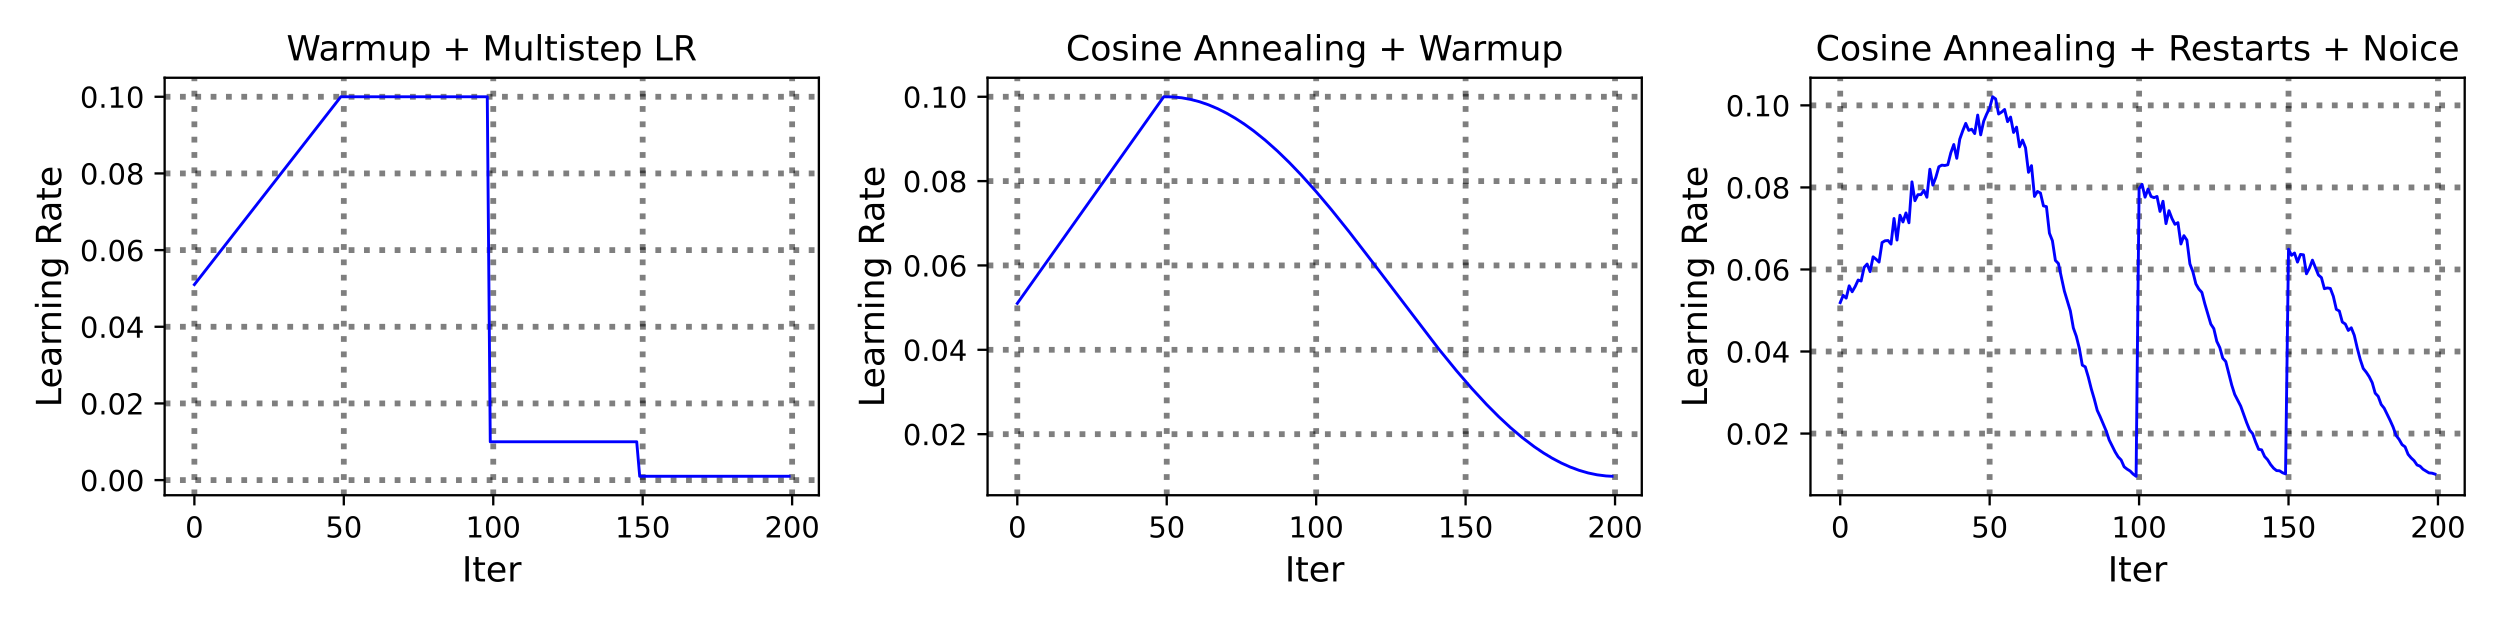 <?xml version="1.0" encoding="utf-8" standalone="no"?>
<!DOCTYPE svg PUBLIC "-//W3C//DTD SVG 1.1//EN"
  "http://www.w3.org/Graphics/SVG/1.1/DTD/svg11.dtd">
<!-- Created with matplotlib (https://matplotlib.org/) -->
<svg height="216pt" version="1.1" viewBox="0 0 864 216" width="864pt" xmlns="http://www.w3.org/2000/svg" xmlns:xlink="http://www.w3.org/1999/xlink">
 <defs>
  <style type="text/css">*{stroke-linecap:butt;stroke-linejoin:round;}</style>
 </defs>
 <g id="figure_1">
  <g id="patch_1">
   <path d="M 0 216 
L 864 216 
L 864 0 
L 0 0 
z
" style="fill:#ffffff;"/>
  </g>
  <g id="axes_1">
   <g id="patch_2">
    <path d="M 56.9 171.16 
L 283.002 171.16 
L 283.002 26.88 
L 56.9 26.88 
z
" style="fill:#ffffff;"/>
   </g>
   <g id="matplotlib.axis_1">
    <g id="xtick_1">
     <g id="line2d_1">
      <path clip-path="url(#p251a2d6d89)" d="M 67.177 171.16 
L 67.177 26.88 
" style="fill:none;stroke:#000000;stroke-dasharray:2,3.3;stroke-dashoffset:0;stroke-opacity:0.5;stroke-width:2;"/>
     </g>
     <g id="line2d_2">
      <defs>
       <path d="M 0 0 
L 0 3.5 
" id="m6f9fff86c1" style="stroke:#000000;stroke-width:0.8;"/>
      </defs>
      <g>
       <use style="stroke:#000000;stroke-width:0.8;" x="67.177" xlink:href="#m6f9fff86c1" y="171.16"/>
      </g>
     </g>
     <g id="text_1">
      <!-- 0 -->
      <g transform="translate(63.996 185.758)scale(0.1 -0.1)">
       <defs>
        <path d="M 31.781 66.406 
Q 24.172 66.406 20.328 58.906 
Q 16.5 51.422 16.5 36.375 
Q 16.5 21.391 20.328 13.891 
Q 24.172 6.391 31.781 6.391 
Q 39.453 6.391 43.281 13.891 
Q 47.125 21.391 47.125 36.375 
Q 47.125 51.422 43.281 58.906 
Q 39.453 66.406 31.781 66.406 
z
M 31.781 74.219 
Q 44.047 74.219 50.516 64.516 
Q 56.984 54.828 56.984 36.375 
Q 56.984 17.969 50.516 8.266 
Q 44.047 -1.422 31.781 -1.422 
Q 19.531 -1.422 13.062 8.266 
Q 6.594 17.969 6.594 36.375 
Q 6.594 54.828 13.062 64.516 
Q 19.531 74.219 31.781 74.219 
z
" id="DejaVuSans-48"/>
       </defs>
       <use xlink:href="#DejaVuSans-48"/>
      </g>
     </g>
    </g>
    <g id="xtick_2">
     <g id="line2d_3">
      <path clip-path="url(#p251a2d6d89)" d="M 118.822 171.16 
L 118.822 26.88 
" style="fill:none;stroke:#000000;stroke-dasharray:2,3.3;stroke-dashoffset:0;stroke-opacity:0.5;stroke-width:2;"/>
     </g>
     <g id="line2d_4">
      <g>
       <use style="stroke:#000000;stroke-width:0.8;" x="118.822" xlink:href="#m6f9fff86c1" y="171.16"/>
      </g>
     </g>
     <g id="text_2">
      <!-- 50 -->
      <g transform="translate(112.46 185.758)scale(0.1 -0.1)">
       <defs>
        <path d="M 10.797 72.906 
L 49.516 72.906 
L 49.516 64.594 
L 19.828 64.594 
L 19.828 46.734 
Q 21.969 47.469 24.109 47.828 
Q 26.266 48.188 28.422 48.188 
Q 40.625 48.188 47.75 41.5 
Q 54.891 34.812 54.891 23.391 
Q 54.891 11.625 47.562 5.094 
Q 40.234 -1.422 26.906 -1.422 
Q 22.312 -1.422 17.547 -0.641 
Q 12.797 0.141 7.719 1.703 
L 7.719 11.625 
Q 12.109 9.234 16.797 8.062 
Q 21.484 6.891 26.703 6.891 
Q 35.156 6.891 40.078 11.328 
Q 45.016 15.766 45.016 23.391 
Q 45.016 31 40.078 35.438 
Q 35.156 39.891 26.703 39.891 
Q 22.75 39.891 18.812 39.016 
Q 14.891 38.141 10.797 36.281 
z
" id="DejaVuSans-53"/>
       </defs>
       <use xlink:href="#DejaVuSans-53"/>
       <use x="63.623" xlink:href="#DejaVuSans-48"/>
      </g>
     </g>
    </g>
    <g id="xtick_3">
     <g id="line2d_5">
      <path clip-path="url(#p251a2d6d89)" d="M 170.468 171.16 
L 170.468 26.88 
" style="fill:none;stroke:#000000;stroke-dasharray:2,3.3;stroke-dashoffset:0;stroke-opacity:0.5;stroke-width:2;"/>
     </g>
     <g id="line2d_6">
      <g>
       <use style="stroke:#000000;stroke-width:0.8;" x="170.468" xlink:href="#m6f9fff86c1" y="171.16"/>
      </g>
     </g>
     <g id="text_3">
      <!-- 100 -->
      <g transform="translate(160.924 185.758)scale(0.1 -0.1)">
       <defs>
        <path d="M 12.406 8.297 
L 28.516 8.297 
L 28.516 63.922 
L 10.984 60.406 
L 10.984 69.391 
L 28.422 72.906 
L 38.281 72.906 
L 38.281 8.297 
L 54.391 8.297 
L 54.391 0 
L 12.406 0 
z
" id="DejaVuSans-49"/>
       </defs>
       <use xlink:href="#DejaVuSans-49"/>
       <use x="63.623" xlink:href="#DejaVuSans-48"/>
       <use x="127.246" xlink:href="#DejaVuSans-48"/>
      </g>
     </g>
    </g>
    <g id="xtick_4">
     <g id="line2d_7">
      <path clip-path="url(#p251a2d6d89)" d="M 222.113 171.16 
L 222.113 26.88 
" style="fill:none;stroke:#000000;stroke-dasharray:2,3.3;stroke-dashoffset:0;stroke-opacity:0.5;stroke-width:2;"/>
     </g>
     <g id="line2d_8">
      <g>
       <use style="stroke:#000000;stroke-width:0.8;" x="222.113" xlink:href="#m6f9fff86c1" y="171.16"/>
      </g>
     </g>
     <g id="text_4">
      <!-- 150 -->
      <g transform="translate(212.569 185.758)scale(0.1 -0.1)">
       <use xlink:href="#DejaVuSans-49"/>
       <use x="63.623" xlink:href="#DejaVuSans-53"/>
       <use x="127.246" xlink:href="#DejaVuSans-48"/>
      </g>
     </g>
    </g>
    <g id="xtick_5">
     <g id="line2d_9">
      <path clip-path="url(#p251a2d6d89)" d="M 273.758 171.16 
L 273.758 26.88 
" style="fill:none;stroke:#000000;stroke-dasharray:2,3.3;stroke-dashoffset:0;stroke-opacity:0.5;stroke-width:2;"/>
     </g>
     <g id="line2d_10">
      <g>
       <use style="stroke:#000000;stroke-width:0.8;" x="273.758" xlink:href="#m6f9fff86c1" y="171.16"/>
      </g>
     </g>
     <g id="text_5">
      <!-- 200 -->
      <g transform="translate(264.214 185.758)scale(0.1 -0.1)">
       <defs>
        <path d="M 19.188 8.297 
L 53.609 8.297 
L 53.609 0 
L 7.328 0 
L 7.328 8.297 
Q 12.938 14.109 22.625 23.891 
Q 32.328 33.688 34.812 36.531 
Q 39.547 41.844 41.422 45.531 
Q 43.312 49.219 43.312 52.781 
Q 43.312 58.594 39.234 62.25 
Q 35.156 65.922 28.609 65.922 
Q 23.969 65.922 18.812 64.312 
Q 13.672 62.703 7.812 59.422 
L 7.812 69.391 
Q 13.766 71.781 18.938 73 
Q 24.125 74.219 28.422 74.219 
Q 39.75 74.219 46.484 68.547 
Q 53.219 62.891 53.219 53.422 
Q 53.219 48.922 51.531 44.891 
Q 49.859 40.875 45.406 35.406 
Q 44.188 33.984 37.641 27.219 
Q 31.109 20.453 19.188 8.297 
z
" id="DejaVuSans-50"/>
       </defs>
       <use xlink:href="#DejaVuSans-50"/>
       <use x="63.623" xlink:href="#DejaVuSans-48"/>
       <use x="127.246" xlink:href="#DejaVuSans-48"/>
      </g>
     </g>
    </g>
    <g id="text_6">
     <!-- Iter -->
     <g transform="translate(159.67 200.956)scale(0.12 -0.12)">
      <defs>
       <path d="M 9.812 72.906 
L 19.672 72.906 
L 19.672 0 
L 9.812 0 
z
" id="DejaVuSans-73"/>
       <path d="M 18.312 70.219 
L 18.312 54.688 
L 36.812 54.688 
L 36.812 47.703 
L 18.312 47.703 
L 18.312 18.016 
Q 18.312 11.328 20.141 9.422 
Q 21.969 7.516 27.594 7.516 
L 36.812 7.516 
L 36.812 0 
L 27.594 0 
Q 17.188 0 13.234 3.875 
Q 9.281 7.766 9.281 18.016 
L 9.281 47.703 
L 2.688 47.703 
L 2.688 54.688 
L 9.281 54.688 
L 9.281 70.219 
z
" id="DejaVuSans-116"/>
       <path d="M 56.203 29.594 
L 56.203 25.203 
L 14.891 25.203 
Q 15.484 15.922 20.484 11.062 
Q 25.484 6.203 34.422 6.203 
Q 39.594 6.203 44.453 7.469 
Q 49.312 8.734 54.109 11.281 
L 54.109 2.781 
Q 49.266 0.734 44.188 -0.344 
Q 39.109 -1.422 33.891 -1.422 
Q 20.797 -1.422 13.156 6.188 
Q 5.516 13.812 5.516 26.812 
Q 5.516 40.234 12.766 48.109 
Q 20.016 56 32.328 56 
Q 43.359 56 49.781 48.891 
Q 56.203 41.797 56.203 29.594 
z
M 47.219 32.234 
Q 47.125 39.594 43.094 43.984 
Q 39.062 48.391 32.422 48.391 
Q 24.906 48.391 20.391 44.141 
Q 15.875 39.891 15.188 32.172 
z
" id="DejaVuSans-101"/>
       <path d="M 41.109 46.297 
Q 39.594 47.172 37.812 47.578 
Q 36.031 48 33.891 48 
Q 26.266 48 22.188 43.047 
Q 18.109 38.094 18.109 28.812 
L 18.109 0 
L 9.078 0 
L 9.078 54.688 
L 18.109 54.688 
L 18.109 46.188 
Q 20.953 51.172 25.484 53.578 
Q 30.031 56 36.531 56 
Q 37.453 56 38.578 55.875 
Q 39.703 55.766 41.062 55.516 
z
" id="DejaVuSans-114"/>
      </defs>
      <use xlink:href="#DejaVuSans-73"/>
      <use x="29.492" xlink:href="#DejaVuSans-116"/>
      <use x="68.701" xlink:href="#DejaVuSans-101"/>
      <use x="130.225" xlink:href="#DejaVuSans-114"/>
     </g>
    </g>
   </g>
   <g id="matplotlib.axis_2">
    <g id="ytick_1">
     <g id="line2d_11">
      <path clip-path="url(#p251a2d6d89)" d="M 56.9 165.927 
L 283.002 165.927 
" style="fill:none;stroke:#000000;stroke-dasharray:2,3.3;stroke-dashoffset:0;stroke-opacity:0.5;stroke-width:2;"/>
     </g>
     <g id="line2d_12">
      <defs>
       <path d="M 0 0 
L -3.5 0 
" id="mf91bfaf43a" style="stroke:#000000;stroke-width:0.8;"/>
      </defs>
      <g>
       <use style="stroke:#000000;stroke-width:0.8;" x="56.9" xlink:href="#mf91bfaf43a" y="165.927"/>
      </g>
     </g>
     <g id="text_7">
      <!-- 0.00 -->
      <g transform="translate(27.634 169.726)scale(0.1 -0.1)">
       <defs>
        <path d="M 10.688 12.406 
L 21 12.406 
L 21 0 
L 10.688 0 
z
" id="DejaVuSans-46"/>
       </defs>
       <use xlink:href="#DejaVuSans-48"/>
       <use x="63.623" xlink:href="#DejaVuSans-46"/>
       <use x="95.41" xlink:href="#DejaVuSans-48"/>
       <use x="159.033" xlink:href="#DejaVuSans-48"/>
      </g>
     </g>
    </g>
    <g id="ytick_2">
     <g id="line2d_13">
      <path clip-path="url(#p251a2d6d89)" d="M 56.9 139.429 
L 283.002 139.429 
" style="fill:none;stroke:#000000;stroke-dasharray:2,3.3;stroke-dashoffset:0;stroke-opacity:0.5;stroke-width:2;"/>
     </g>
     <g id="line2d_14">
      <g>
       <use style="stroke:#000000;stroke-width:0.8;" x="56.9" xlink:href="#mf91bfaf43a" y="139.429"/>
      </g>
     </g>
     <g id="text_8">
      <!-- 0.02 -->
      <g transform="translate(27.634 143.228)scale(0.1 -0.1)">
       <use xlink:href="#DejaVuSans-48"/>
       <use x="63.623" xlink:href="#DejaVuSans-46"/>
       <use x="95.41" xlink:href="#DejaVuSans-48"/>
       <use x="159.033" xlink:href="#DejaVuSans-50"/>
      </g>
     </g>
    </g>
    <g id="ytick_3">
     <g id="line2d_15">
      <path clip-path="url(#p251a2d6d89)" d="M 56.9 112.931 
L 283.002 112.931 
" style="fill:none;stroke:#000000;stroke-dasharray:2,3.3;stroke-dashoffset:0;stroke-opacity:0.5;stroke-width:2;"/>
     </g>
     <g id="line2d_16">
      <g>
       <use style="stroke:#000000;stroke-width:0.8;" x="56.9" xlink:href="#mf91bfaf43a" y="112.931"/>
      </g>
     </g>
     <g id="text_9">
      <!-- 0.04 -->
      <g transform="translate(27.634 116.731)scale(0.1 -0.1)">
       <defs>
        <path d="M 37.797 64.312 
L 12.891 25.391 
L 37.797 25.391 
z
M 35.203 72.906 
L 47.609 72.906 
L 47.609 25.391 
L 58.016 25.391 
L 58.016 17.188 
L 47.609 17.188 
L 47.609 0 
L 37.797 0 
L 37.797 17.188 
L 4.891 17.188 
L 4.891 26.703 
z
" id="DejaVuSans-52"/>
       </defs>
       <use xlink:href="#DejaVuSans-48"/>
       <use x="63.623" xlink:href="#DejaVuSans-46"/>
       <use x="95.41" xlink:href="#DejaVuSans-48"/>
       <use x="159.033" xlink:href="#DejaVuSans-52"/>
      </g>
     </g>
    </g>
    <g id="ytick_4">
     <g id="line2d_17">
      <path clip-path="url(#p251a2d6d89)" d="M 56.9 86.434 
L 283.002 86.434 
" style="fill:none;stroke:#000000;stroke-dasharray:2,3.3;stroke-dashoffset:0;stroke-opacity:0.5;stroke-width:2;"/>
     </g>
     <g id="line2d_18">
      <g>
       <use style="stroke:#000000;stroke-width:0.8;" x="56.9" xlink:href="#mf91bfaf43a" y="86.434"/>
      </g>
     </g>
     <g id="text_10">
      <!-- 0.06 -->
      <g transform="translate(27.634 90.233)scale(0.1 -0.1)">
       <defs>
        <path d="M 33.016 40.375 
Q 26.375 40.375 22.484 35.828 
Q 18.609 31.297 18.609 23.391 
Q 18.609 15.531 22.484 10.953 
Q 26.375 6.391 33.016 6.391 
Q 39.656 6.391 43.531 10.953 
Q 47.406 15.531 47.406 23.391 
Q 47.406 31.297 43.531 35.828 
Q 39.656 40.375 33.016 40.375 
z
M 52.594 71.297 
L 52.594 62.312 
Q 48.875 64.062 45.094 64.984 
Q 41.312 65.922 37.594 65.922 
Q 27.828 65.922 22.672 59.328 
Q 17.531 52.734 16.797 39.406 
Q 19.672 43.656 24.016 45.922 
Q 28.375 48.188 33.594 48.188 
Q 44.578 48.188 50.953 41.516 
Q 57.328 34.859 57.328 23.391 
Q 57.328 12.156 50.688 5.359 
Q 44.047 -1.422 33.016 -1.422 
Q 20.359 -1.422 13.672 8.266 
Q 6.984 17.969 6.984 36.375 
Q 6.984 53.656 15.188 63.938 
Q 23.391 74.219 37.203 74.219 
Q 40.922 74.219 44.703 73.484 
Q 48.484 72.75 52.594 71.297 
z
" id="DejaVuSans-54"/>
       </defs>
       <use xlink:href="#DejaVuSans-48"/>
       <use x="63.623" xlink:href="#DejaVuSans-46"/>
       <use x="95.41" xlink:href="#DejaVuSans-48"/>
       <use x="159.033" xlink:href="#DejaVuSans-54"/>
      </g>
     </g>
    </g>
    <g id="ytick_5">
     <g id="line2d_19">
      <path clip-path="url(#p251a2d6d89)" d="M 56.9 59.936 
L 283.002 59.936 
" style="fill:none;stroke:#000000;stroke-dasharray:2,3.3;stroke-dashoffset:0;stroke-opacity:0.5;stroke-width:2;"/>
     </g>
     <g id="line2d_20">
      <g>
       <use style="stroke:#000000;stroke-width:0.8;" x="56.9" xlink:href="#mf91bfaf43a" y="59.936"/>
      </g>
     </g>
     <g id="text_11">
      <!-- 0.08 -->
      <g transform="translate(27.634 63.735)scale(0.1 -0.1)">
       <defs>
        <path d="M 31.781 34.625 
Q 24.75 34.625 20.719 30.859 
Q 16.703 27.094 16.703 20.516 
Q 16.703 13.922 20.719 10.156 
Q 24.75 6.391 31.781 6.391 
Q 38.812 6.391 42.859 10.172 
Q 46.922 13.969 46.922 20.516 
Q 46.922 27.094 42.891 30.859 
Q 38.875 34.625 31.781 34.625 
z
M 21.922 38.812 
Q 15.578 40.375 12.031 44.719 
Q 8.5 49.078 8.5 55.328 
Q 8.5 64.062 14.719 69.141 
Q 20.953 74.219 31.781 74.219 
Q 42.672 74.219 48.875 69.141 
Q 55.078 64.062 55.078 55.328 
Q 55.078 49.078 51.531 44.719 
Q 48 40.375 41.703 38.812 
Q 48.828 37.156 52.797 32.312 
Q 56.781 27.484 56.781 20.516 
Q 56.781 9.906 50.312 4.234 
Q 43.844 -1.422 31.781 -1.422 
Q 19.734 -1.422 13.25 4.234 
Q 6.781 9.906 6.781 20.516 
Q 6.781 27.484 10.781 32.312 
Q 14.797 37.156 21.922 38.812 
z
M 18.312 54.391 
Q 18.312 48.734 21.844 45.562 
Q 25.391 42.391 31.781 42.391 
Q 38.141 42.391 41.719 45.562 
Q 45.312 48.734 45.312 54.391 
Q 45.312 60.062 41.719 63.234 
Q 38.141 66.406 31.781 66.406 
Q 25.391 66.406 21.844 63.234 
Q 18.312 60.062 18.312 54.391 
z
" id="DejaVuSans-56"/>
       </defs>
       <use xlink:href="#DejaVuSans-48"/>
       <use x="63.623" xlink:href="#DejaVuSans-46"/>
       <use x="95.41" xlink:href="#DejaVuSans-48"/>
       <use x="159.033" xlink:href="#DejaVuSans-56"/>
      </g>
     </g>
    </g>
    <g id="ytick_6">
     <g id="line2d_21">
      <path clip-path="url(#p251a2d6d89)" d="M 56.9 33.438 
L 283.002 33.438 
" style="fill:none;stroke:#000000;stroke-dasharray:2,3.3;stroke-dashoffset:0;stroke-opacity:0.5;stroke-width:2;"/>
     </g>
     <g id="line2d_22">
      <g>
       <use style="stroke:#000000;stroke-width:0.8;" x="56.9" xlink:href="#mf91bfaf43a" y="33.438"/>
      </g>
     </g>
     <g id="text_12">
      <!-- 0.10 -->
      <g transform="translate(27.634 37.237)scale(0.1 -0.1)">
       <use xlink:href="#DejaVuSans-48"/>
       <use x="63.623" xlink:href="#DejaVuSans-46"/>
       <use x="95.41" xlink:href="#DejaVuSans-49"/>
       <use x="159.033" xlink:href="#DejaVuSans-48"/>
      </g>
     </g>
    </g>
    <g id="text_13">
     <!-- Learning Rate -->
     <g transform="translate(21.139 140.731)rotate(-90)scale(0.12 -0.12)">
      <defs>
       <path d="M 9.812 72.906 
L 19.672 72.906 
L 19.672 8.297 
L 55.172 8.297 
L 55.172 0 
L 9.812 0 
z
" id="DejaVuSans-76"/>
       <path d="M 34.281 27.484 
Q 23.391 27.484 19.188 25 
Q 14.984 22.516 14.984 16.5 
Q 14.984 11.719 18.141 8.906 
Q 21.297 6.109 26.703 6.109 
Q 34.188 6.109 38.703 11.406 
Q 43.219 16.703 43.219 25.484 
L 43.219 27.484 
z
M 52.203 31.203 
L 52.203 0 
L 43.219 0 
L 43.219 8.297 
Q 40.141 3.328 35.547 0.953 
Q 30.953 -1.422 24.312 -1.422 
Q 15.922 -1.422 10.953 3.297 
Q 6 8.016 6 15.922 
Q 6 25.141 12.172 29.828 
Q 18.359 34.516 30.609 34.516 
L 43.219 34.516 
L 43.219 35.406 
Q 43.219 41.609 39.141 45 
Q 35.062 48.391 27.688 48.391 
Q 23 48.391 18.547 47.266 
Q 14.109 46.141 10.016 43.891 
L 10.016 52.203 
Q 14.938 54.109 19.578 55.047 
Q 24.219 56 28.609 56 
Q 40.484 56 46.344 49.844 
Q 52.203 43.703 52.203 31.203 
z
" id="DejaVuSans-97"/>
       <path d="M 54.891 33.016 
L 54.891 0 
L 45.906 0 
L 45.906 32.719 
Q 45.906 40.484 42.875 44.328 
Q 39.844 48.188 33.797 48.188 
Q 26.516 48.188 22.312 43.547 
Q 18.109 38.922 18.109 30.906 
L 18.109 0 
L 9.078 0 
L 9.078 54.688 
L 18.109 54.688 
L 18.109 46.188 
Q 21.344 51.125 25.703 53.562 
Q 30.078 56 35.797 56 
Q 45.219 56 50.047 50.172 
Q 54.891 44.344 54.891 33.016 
z
" id="DejaVuSans-110"/>
       <path d="M 9.422 54.688 
L 18.406 54.688 
L 18.406 0 
L 9.422 0 
z
M 9.422 75.984 
L 18.406 75.984 
L 18.406 64.594 
L 9.422 64.594 
z
" id="DejaVuSans-105"/>
       <path d="M 45.406 27.984 
Q 45.406 37.75 41.375 43.109 
Q 37.359 48.484 30.078 48.484 
Q 22.859 48.484 18.828 43.109 
Q 14.797 37.75 14.797 27.984 
Q 14.797 18.266 18.828 12.891 
Q 22.859 7.516 30.078 7.516 
Q 37.359 7.516 41.375 12.891 
Q 45.406 18.266 45.406 27.984 
z
M 54.391 6.781 
Q 54.391 -7.172 48.188 -13.984 
Q 42 -20.797 29.203 -20.797 
Q 24.469 -20.797 20.266 -20.094 
Q 16.062 -19.391 12.109 -17.922 
L 12.109 -9.188 
Q 16.062 -11.328 19.922 -12.344 
Q 23.781 -13.375 27.781 -13.375 
Q 36.625 -13.375 41.016 -8.766 
Q 45.406 -4.156 45.406 5.172 
L 45.406 9.625 
Q 42.625 4.781 38.281 2.391 
Q 33.938 0 27.875 0 
Q 17.828 0 11.672 7.656 
Q 5.516 15.328 5.516 27.984 
Q 5.516 40.672 11.672 48.328 
Q 17.828 56 27.875 56 
Q 33.938 56 38.281 53.609 
Q 42.625 51.219 45.406 46.391 
L 45.406 54.688 
L 54.391 54.688 
z
" id="DejaVuSans-103"/>
       <path id="DejaVuSans-32"/>
       <path d="M 44.391 34.188 
Q 47.562 33.109 50.562 29.594 
Q 53.562 26.078 56.594 19.922 
L 66.609 0 
L 56 0 
L 46.688 18.703 
Q 43.062 26.031 39.672 28.422 
Q 36.281 30.812 30.422 30.812 
L 19.672 30.812 
L 19.672 0 
L 9.812 0 
L 9.812 72.906 
L 32.078 72.906 
Q 44.578 72.906 50.734 67.672 
Q 56.891 62.453 56.891 51.906 
Q 56.891 45.016 53.688 40.469 
Q 50.484 35.938 44.391 34.188 
z
M 19.672 64.797 
L 19.672 38.922 
L 32.078 38.922 
Q 39.203 38.922 42.844 42.219 
Q 46.484 45.516 46.484 51.906 
Q 46.484 58.297 42.844 61.547 
Q 39.203 64.797 32.078 64.797 
z
" id="DejaVuSans-82"/>
      </defs>
      <use xlink:href="#DejaVuSans-76"/>
      <use x="53.963" xlink:href="#DejaVuSans-101"/>
      <use x="115.486" xlink:href="#DejaVuSans-97"/>
      <use x="176.766" xlink:href="#DejaVuSans-114"/>
      <use x="216.129" xlink:href="#DejaVuSans-110"/>
      <use x="279.508" xlink:href="#DejaVuSans-105"/>
      <use x="307.291" xlink:href="#DejaVuSans-110"/>
      <use x="370.67" xlink:href="#DejaVuSans-103"/>
      <use x="434.146" xlink:href="#DejaVuSans-32"/>
      <use x="465.934" xlink:href="#DejaVuSans-82"/>
      <use x="533.166" xlink:href="#DejaVuSans-97"/>
      <use x="594.445" xlink:href="#DejaVuSans-116"/>
      <use x="633.654" xlink:href="#DejaVuSans-101"/>
     </g>
    </g>
   </g>
   <g id="line2d_23">
    <path clip-path="url(#p251a2d6d89)" d="M 67.177 98.358 
L 117.79 33.438 
L 168.402 33.438 
L 169.435 152.678 
L 220.047 152.678 
L 221.08 164.602 
L 272.725 164.602 
L 272.725 164.602 
" style="fill:none;stroke:#0000ff;stroke-linecap:square;"/>
   </g>
   <g id="patch_3">
    <path d="M 56.9 171.16 
L 56.9 26.88 
" style="fill:none;stroke:#000000;stroke-linecap:square;stroke-linejoin:miter;stroke-width:0.8;"/>
   </g>
   <g id="patch_4">
    <path d="M 283.002 171.16 
L 283.002 26.88 
" style="fill:none;stroke:#000000;stroke-linecap:square;stroke-linejoin:miter;stroke-width:0.8;"/>
   </g>
   <g id="patch_5">
    <path d="M 56.9 171.16 
L 283.002 171.16 
" style="fill:none;stroke:#000000;stroke-linecap:square;stroke-linejoin:miter;stroke-width:0.8;"/>
   </g>
   <g id="patch_6">
    <path d="M 56.9 26.88 
L 283.002 26.88 
" style="fill:none;stroke:#000000;stroke-linecap:square;stroke-linejoin:miter;stroke-width:0.8;"/>
   </g>
   <g id="text_14">
    <!-- Warmup + Multistep LR -->
    <g transform="translate(99.002 20.88)scale(0.12 -0.12)">
     <defs>
      <path d="M 3.328 72.906 
L 13.281 72.906 
L 28.609 11.281 
L 43.891 72.906 
L 54.984 72.906 
L 70.312 11.281 
L 85.594 72.906 
L 95.609 72.906 
L 77.297 0 
L 64.891 0 
L 49.516 63.281 
L 33.984 0 
L 21.578 0 
z
" id="DejaVuSans-87"/>
      <path d="M 52 44.188 
Q 55.375 50.25 60.062 53.125 
Q 64.75 56 71.094 56 
Q 79.641 56 84.281 50.016 
Q 88.922 44.047 88.922 33.016 
L 88.922 0 
L 79.891 0 
L 79.891 32.719 
Q 79.891 40.578 77.094 44.375 
Q 74.312 48.188 68.609 48.188 
Q 61.625 48.188 57.562 43.547 
Q 53.516 38.922 53.516 30.906 
L 53.516 0 
L 44.484 0 
L 44.484 32.719 
Q 44.484 40.625 41.703 44.406 
Q 38.922 48.188 33.109 48.188 
Q 26.219 48.188 22.156 43.531 
Q 18.109 38.875 18.109 30.906 
L 18.109 0 
L 9.078 0 
L 9.078 54.688 
L 18.109 54.688 
L 18.109 46.188 
Q 21.188 51.219 25.484 53.609 
Q 29.781 56 35.688 56 
Q 41.656 56 45.828 52.969 
Q 50 49.953 52 44.188 
z
" id="DejaVuSans-109"/>
      <path d="M 8.5 21.578 
L 8.5 54.688 
L 17.484 54.688 
L 17.484 21.922 
Q 17.484 14.156 20.5 10.266 
Q 23.531 6.391 29.594 6.391 
Q 36.859 6.391 41.078 11.031 
Q 45.312 15.672 45.312 23.688 
L 45.312 54.688 
L 54.297 54.688 
L 54.297 0 
L 45.312 0 
L 45.312 8.406 
Q 42.047 3.422 37.719 1 
Q 33.406 -1.422 27.688 -1.422 
Q 18.266 -1.422 13.375 4.438 
Q 8.5 10.297 8.5 21.578 
z
M 31.109 56 
z
" id="DejaVuSans-117"/>
      <path d="M 18.109 8.203 
L 18.109 -20.797 
L 9.078 -20.797 
L 9.078 54.688 
L 18.109 54.688 
L 18.109 46.391 
Q 20.953 51.266 25.266 53.625 
Q 29.594 56 35.594 56 
Q 45.562 56 51.781 48.094 
Q 58.016 40.188 58.016 27.297 
Q 58.016 14.406 51.781 6.484 
Q 45.562 -1.422 35.594 -1.422 
Q 29.594 -1.422 25.266 0.953 
Q 20.953 3.328 18.109 8.203 
z
M 48.688 27.297 
Q 48.688 37.203 44.609 42.844 
Q 40.531 48.484 33.406 48.484 
Q 26.266 48.484 22.188 42.844 
Q 18.109 37.203 18.109 27.297 
Q 18.109 17.391 22.188 11.75 
Q 26.266 6.109 33.406 6.109 
Q 40.531 6.109 44.609 11.75 
Q 48.688 17.391 48.688 27.297 
z
" id="DejaVuSans-112"/>
      <path d="M 46 62.703 
L 46 35.5 
L 73.188 35.5 
L 73.188 27.203 
L 46 27.203 
L 46 0 
L 37.797 0 
L 37.797 27.203 
L 10.594 27.203 
L 10.594 35.5 
L 37.797 35.5 
L 37.797 62.703 
z
" id="DejaVuSans-43"/>
      <path d="M 9.812 72.906 
L 24.516 72.906 
L 43.109 23.297 
L 61.812 72.906 
L 76.516 72.906 
L 76.516 0 
L 66.891 0 
L 66.891 64.016 
L 48.094 14.016 
L 38.188 14.016 
L 19.391 64.016 
L 19.391 0 
L 9.812 0 
z
" id="DejaVuSans-77"/>
      <path d="M 9.422 75.984 
L 18.406 75.984 
L 18.406 0 
L 9.422 0 
z
" id="DejaVuSans-108"/>
      <path d="M 44.281 53.078 
L 44.281 44.578 
Q 40.484 46.531 36.375 47.5 
Q 32.281 48.484 27.875 48.484 
Q 21.188 48.484 17.844 46.438 
Q 14.5 44.391 14.5 40.281 
Q 14.5 37.156 16.891 35.375 
Q 19.281 33.594 26.516 31.984 
L 29.594 31.297 
Q 39.156 29.25 43.188 25.516 
Q 47.219 21.781 47.219 15.094 
Q 47.219 7.469 41.188 3.016 
Q 35.156 -1.422 24.609 -1.422 
Q 20.219 -1.422 15.453 -0.562 
Q 10.688 0.297 5.422 2 
L 5.422 11.281 
Q 10.406 8.688 15.234 7.391 
Q 20.062 6.109 24.812 6.109 
Q 31.156 6.109 34.562 8.281 
Q 37.984 10.453 37.984 14.406 
Q 37.984 18.062 35.516 20.016 
Q 33.062 21.969 24.703 23.781 
L 21.578 24.516 
Q 13.234 26.266 9.516 29.906 
Q 5.812 33.547 5.812 39.891 
Q 5.812 47.609 11.281 51.797 
Q 16.75 56 26.812 56 
Q 31.781 56 36.172 55.266 
Q 40.578 54.547 44.281 53.078 
z
" id="DejaVuSans-115"/>
     </defs>
     <use xlink:href="#DejaVuSans-87"/>
     <use x="92.502" xlink:href="#DejaVuSans-97"/>
     <use x="153.781" xlink:href="#DejaVuSans-114"/>
     <use x="193.145" xlink:href="#DejaVuSans-109"/>
     <use x="290.557" xlink:href="#DejaVuSans-117"/>
     <use x="353.936" xlink:href="#DejaVuSans-112"/>
     <use x="417.412" xlink:href="#DejaVuSans-32"/>
     <use x="449.199" xlink:href="#DejaVuSans-43"/>
     <use x="532.988" xlink:href="#DejaVuSans-32"/>
     <use x="564.775" xlink:href="#DejaVuSans-77"/>
     <use x="651.055" xlink:href="#DejaVuSans-117"/>
     <use x="714.434" xlink:href="#DejaVuSans-108"/>
     <use x="742.217" xlink:href="#DejaVuSans-116"/>
     <use x="781.426" xlink:href="#DejaVuSans-105"/>
     <use x="809.209" xlink:href="#DejaVuSans-115"/>
     <use x="861.309" xlink:href="#DejaVuSans-116"/>
     <use x="900.518" xlink:href="#DejaVuSans-101"/>
     <use x="962.041" xlink:href="#DejaVuSans-112"/>
     <use x="1025.518" xlink:href="#DejaVuSans-32"/>
     <use x="1057.305" xlink:href="#DejaVuSans-76"/>
     <use x="1113.018" xlink:href="#DejaVuSans-82"/>
    </g>
   </g>
  </g>
  <g id="axes_2">
   <g id="patch_7">
    <path d="M 341.3 171.16 
L 567.402 171.16 
L 567.402 26.88 
L 341.3 26.88 
z
" style="fill:#ffffff;"/>
   </g>
   <g id="matplotlib.axis_3">
    <g id="xtick_6">
     <g id="line2d_24">
      <path clip-path="url(#p05fc15b26c)" d="M 351.577 171.16 
L 351.577 26.88 
" style="fill:none;stroke:#000000;stroke-dasharray:2,3.3;stroke-dashoffset:0;stroke-opacity:0.5;stroke-width:2;"/>
     </g>
     <g id="line2d_25">
      <g>
       <use style="stroke:#000000;stroke-width:0.8;" x="351.577" xlink:href="#m6f9fff86c1" y="171.16"/>
      </g>
     </g>
     <g id="text_15">
      <!-- 0 -->
      <g transform="translate(348.396 185.758)scale(0.1 -0.1)">
       <use xlink:href="#DejaVuSans-48"/>
      </g>
     </g>
    </g>
    <g id="xtick_7">
     <g id="line2d_26">
      <path clip-path="url(#p05fc15b26c)" d="M 403.222 171.16 
L 403.222 26.88 
" style="fill:none;stroke:#000000;stroke-dasharray:2,3.3;stroke-dashoffset:0;stroke-opacity:0.5;stroke-width:2;"/>
     </g>
     <g id="line2d_27">
      <g>
       <use style="stroke:#000000;stroke-width:0.8;" x="403.222" xlink:href="#m6f9fff86c1" y="171.16"/>
      </g>
     </g>
     <g id="text_16">
      <!-- 50 -->
      <g transform="translate(396.86 185.758)scale(0.1 -0.1)">
       <use xlink:href="#DejaVuSans-53"/>
       <use x="63.623" xlink:href="#DejaVuSans-48"/>
      </g>
     </g>
    </g>
    <g id="xtick_8">
     <g id="line2d_28">
      <path clip-path="url(#p05fc15b26c)" d="M 454.868 171.16 
L 454.868 26.88 
" style="fill:none;stroke:#000000;stroke-dasharray:2,3.3;stroke-dashoffset:0;stroke-opacity:0.5;stroke-width:2;"/>
     </g>
     <g id="line2d_29">
      <g>
       <use style="stroke:#000000;stroke-width:0.8;" x="454.868" xlink:href="#m6f9fff86c1" y="171.16"/>
      </g>
     </g>
     <g id="text_17">
      <!-- 100 -->
      <g transform="translate(445.324 185.758)scale(0.1 -0.1)">
       <use xlink:href="#DejaVuSans-49"/>
       <use x="63.623" xlink:href="#DejaVuSans-48"/>
       <use x="127.246" xlink:href="#DejaVuSans-48"/>
      </g>
     </g>
    </g>
    <g id="xtick_9">
     <g id="line2d_30">
      <path clip-path="url(#p05fc15b26c)" d="M 506.513 171.16 
L 506.513 26.88 
" style="fill:none;stroke:#000000;stroke-dasharray:2,3.3;stroke-dashoffset:0;stroke-opacity:0.5;stroke-width:2;"/>
     </g>
     <g id="line2d_31">
      <g>
       <use style="stroke:#000000;stroke-width:0.8;" x="506.513" xlink:href="#m6f9fff86c1" y="171.16"/>
      </g>
     </g>
     <g id="text_18">
      <!-- 150 -->
      <g transform="translate(496.969 185.758)scale(0.1 -0.1)">
       <use xlink:href="#DejaVuSans-49"/>
       <use x="63.623" xlink:href="#DejaVuSans-53"/>
       <use x="127.246" xlink:href="#DejaVuSans-48"/>
      </g>
     </g>
    </g>
    <g id="xtick_10">
     <g id="line2d_32">
      <path clip-path="url(#p05fc15b26c)" d="M 558.158 171.16 
L 558.158 26.88 
" style="fill:none;stroke:#000000;stroke-dasharray:2,3.3;stroke-dashoffset:0;stroke-opacity:0.5;stroke-width:2;"/>
     </g>
     <g id="line2d_33">
      <g>
       <use style="stroke:#000000;stroke-width:0.8;" x="558.158" xlink:href="#m6f9fff86c1" y="171.16"/>
      </g>
     </g>
     <g id="text_19">
      <!-- 200 -->
      <g transform="translate(548.614 185.758)scale(0.1 -0.1)">
       <use xlink:href="#DejaVuSans-50"/>
       <use x="63.623" xlink:href="#DejaVuSans-48"/>
       <use x="127.246" xlink:href="#DejaVuSans-48"/>
      </g>
     </g>
    </g>
    <g id="text_20">
     <!-- Iter -->
     <g transform="translate(444.07 200.956)scale(0.12 -0.12)">
      <use xlink:href="#DejaVuSans-73"/>
      <use x="29.492" xlink:href="#DejaVuSans-116"/>
      <use x="68.701" xlink:href="#DejaVuSans-101"/>
      <use x="130.225" xlink:href="#DejaVuSans-114"/>
     </g>
    </g>
   </g>
   <g id="matplotlib.axis_4">
    <g id="ytick_7">
     <g id="line2d_34">
      <path clip-path="url(#p05fc15b26c)" d="M 341.3 150.041 
L 567.402 150.041 
" style="fill:none;stroke:#000000;stroke-dasharray:2,3.3;stroke-dashoffset:0;stroke-opacity:0.5;stroke-width:2;"/>
     </g>
     <g id="line2d_35">
      <g>
       <use style="stroke:#000000;stroke-width:0.8;" x="341.3" xlink:href="#mf91bfaf43a" y="150.041"/>
      </g>
     </g>
     <g id="text_21">
      <!-- 0.02 -->
      <g transform="translate(312.034 153.84)scale(0.1 -0.1)">
       <use xlink:href="#DejaVuSans-48"/>
       <use x="63.623" xlink:href="#DejaVuSans-46"/>
       <use x="95.41" xlink:href="#DejaVuSans-48"/>
       <use x="159.033" xlink:href="#DejaVuSans-50"/>
      </g>
     </g>
    </g>
    <g id="ytick_8">
     <g id="line2d_36">
      <path clip-path="url(#p05fc15b26c)" d="M 341.3 120.89 
L 567.402 120.89 
" style="fill:none;stroke:#000000;stroke-dasharray:2,3.3;stroke-dashoffset:0;stroke-opacity:0.5;stroke-width:2;"/>
     </g>
     <g id="line2d_37">
      <g>
       <use style="stroke:#000000;stroke-width:0.8;" x="341.3" xlink:href="#mf91bfaf43a" y="120.89"/>
      </g>
     </g>
     <g id="text_22">
      <!-- 0.04 -->
      <g transform="translate(312.034 124.689)scale(0.1 -0.1)">
       <use xlink:href="#DejaVuSans-48"/>
       <use x="63.623" xlink:href="#DejaVuSans-46"/>
       <use x="95.41" xlink:href="#DejaVuSans-48"/>
       <use x="159.033" xlink:href="#DejaVuSans-52"/>
      </g>
     </g>
    </g>
    <g id="ytick_9">
     <g id="line2d_38">
      <path clip-path="url(#p05fc15b26c)" d="M 341.3 91.74 
L 567.402 91.74 
" style="fill:none;stroke:#000000;stroke-dasharray:2,3.3;stroke-dashoffset:0;stroke-opacity:0.5;stroke-width:2;"/>
     </g>
     <g id="line2d_39">
      <g>
       <use style="stroke:#000000;stroke-width:0.8;" x="341.3" xlink:href="#mf91bfaf43a" y="91.74"/>
      </g>
     </g>
     <g id="text_23">
      <!-- 0.06 -->
      <g transform="translate(312.034 95.539)scale(0.1 -0.1)">
       <use xlink:href="#DejaVuSans-48"/>
       <use x="63.623" xlink:href="#DejaVuSans-46"/>
       <use x="95.41" xlink:href="#DejaVuSans-48"/>
       <use x="159.033" xlink:href="#DejaVuSans-54"/>
      </g>
     </g>
    </g>
    <g id="ytick_10">
     <g id="line2d_40">
      <path clip-path="url(#p05fc15b26c)" d="M 341.3 62.589 
L 567.402 62.589 
" style="fill:none;stroke:#000000;stroke-dasharray:2,3.3;stroke-dashoffset:0;stroke-opacity:0.5;stroke-width:2;"/>
     </g>
     <g id="line2d_41">
      <g>
       <use style="stroke:#000000;stroke-width:0.8;" x="341.3" xlink:href="#mf91bfaf43a" y="62.589"/>
      </g>
     </g>
     <g id="text_24">
      <!-- 0.08 -->
      <g transform="translate(312.034 66.388)scale(0.1 -0.1)">
       <use xlink:href="#DejaVuSans-48"/>
       <use x="63.623" xlink:href="#DejaVuSans-46"/>
       <use x="95.41" xlink:href="#DejaVuSans-48"/>
       <use x="159.033" xlink:href="#DejaVuSans-56"/>
      </g>
     </g>
    </g>
    <g id="ytick_11">
     <g id="line2d_42">
      <path clip-path="url(#p05fc15b26c)" d="M 341.3 33.438 
L 567.402 33.438 
" style="fill:none;stroke:#000000;stroke-dasharray:2,3.3;stroke-dashoffset:0;stroke-opacity:0.5;stroke-width:2;"/>
     </g>
     <g id="line2d_43">
      <g>
       <use style="stroke:#000000;stroke-width:0.8;" x="341.3" xlink:href="#mf91bfaf43a" y="33.438"/>
      </g>
     </g>
     <g id="text_25">
      <!-- 0.10 -->
      <g transform="translate(312.034 37.237)scale(0.1 -0.1)">
       <use xlink:href="#DejaVuSans-48"/>
       <use x="63.623" xlink:href="#DejaVuSans-46"/>
       <use x="95.41" xlink:href="#DejaVuSans-49"/>
       <use x="159.033" xlink:href="#DejaVuSans-48"/>
      </g>
     </g>
    </g>
    <g id="text_26">
     <!-- Learning Rate -->
     <g transform="translate(305.539 140.731)rotate(-90)scale(0.12 -0.12)">
      <use xlink:href="#DejaVuSans-76"/>
      <use x="53.963" xlink:href="#DejaVuSans-101"/>
      <use x="115.486" xlink:href="#DejaVuSans-97"/>
      <use x="176.766" xlink:href="#DejaVuSans-114"/>
      <use x="216.129" xlink:href="#DejaVuSans-110"/>
      <use x="279.508" xlink:href="#DejaVuSans-105"/>
      <use x="307.291" xlink:href="#DejaVuSans-110"/>
      <use x="370.67" xlink:href="#DejaVuSans-103"/>
      <use x="434.146" xlink:href="#DejaVuSans-32"/>
      <use x="465.934" xlink:href="#DejaVuSans-82"/>
      <use x="533.166" xlink:href="#DejaVuSans-97"/>
      <use x="594.445" xlink:href="#DejaVuSans-116"/>
      <use x="633.654" xlink:href="#DejaVuSans-101"/>
     </g>
    </g>
   </g>
   <g id="line2d_44">
    <path clip-path="url(#p05fc15b26c)" d="M 351.577 104.857 
L 402.19 33.438 
L 405.288 33.496 
L 408.387 33.797 
L 411.486 34.357 
L 414.584 35.171 
L 417.683 36.238 
L 420.782 37.552 
L 423.88 39.109 
L 426.979 40.902 
L 430.078 42.925 
L 433.177 45.169 
L 437.308 48.49 
L 441.44 52.166 
L 445.571 56.17 
L 449.703 60.475 
L 454.868 66.233 
L 460.032 72.35 
L 466.229 80.07 
L 473.46 89.446 
L 497.217 120.597 
L 503.414 128.19 
L 508.578 134.172 
L 513.743 139.768 
L 517.875 143.926 
L 522.006 147.769 
L 526.138 151.271 
L 530.269 154.406 
L 533.368 156.503 
L 536.467 158.374 
L 539.565 160.01 
L 542.664 161.406 
L 545.763 162.556 
L 548.862 163.454 
L 551.96 164.099 
L 555.059 164.487 
L 557.125 164.602 
L 557.125 164.602 
" style="fill:none;stroke:#0000ff;stroke-linecap:square;"/>
   </g>
   <g id="patch_8">
    <path d="M 341.3 171.16 
L 341.3 26.88 
" style="fill:none;stroke:#000000;stroke-linecap:square;stroke-linejoin:miter;stroke-width:0.8;"/>
   </g>
   <g id="patch_9">
    <path d="M 567.402 171.16 
L 567.402 26.88 
" style="fill:none;stroke:#000000;stroke-linecap:square;stroke-linejoin:miter;stroke-width:0.8;"/>
   </g>
   <g id="patch_10">
    <path d="M 341.3 171.16 
L 567.402 171.16 
" style="fill:none;stroke:#000000;stroke-linecap:square;stroke-linejoin:miter;stroke-width:0.8;"/>
   </g>
   <g id="patch_11">
    <path d="M 341.3 26.88 
L 567.402 26.88 
" style="fill:none;stroke:#000000;stroke-linecap:square;stroke-linejoin:miter;stroke-width:0.8;"/>
   </g>
   <g id="text_27">
    <!-- Cosine Annealing + Warmup -->
    <g transform="translate(368.387 20.88)scale(0.12 -0.12)">
     <defs>
      <path d="M 64.406 67.281 
L 64.406 56.891 
Q 59.422 61.531 53.781 63.812 
Q 48.141 66.109 41.797 66.109 
Q 29.297 66.109 22.656 58.469 
Q 16.016 50.828 16.016 36.375 
Q 16.016 21.969 22.656 14.328 
Q 29.297 6.688 41.797 6.688 
Q 48.141 6.688 53.781 8.984 
Q 59.422 11.281 64.406 15.922 
L 64.406 5.609 
Q 59.234 2.094 53.438 0.328 
Q 47.656 -1.422 41.219 -1.422 
Q 24.656 -1.422 15.125 8.703 
Q 5.609 18.844 5.609 36.375 
Q 5.609 53.953 15.125 64.078 
Q 24.656 74.219 41.219 74.219 
Q 47.75 74.219 53.531 72.484 
Q 59.328 70.75 64.406 67.281 
z
" id="DejaVuSans-67"/>
      <path d="M 30.609 48.391 
Q 23.391 48.391 19.188 42.75 
Q 14.984 37.109 14.984 27.297 
Q 14.984 17.484 19.156 11.844 
Q 23.344 6.203 30.609 6.203 
Q 37.797 6.203 41.984 11.859 
Q 46.188 17.531 46.188 27.297 
Q 46.188 37.016 41.984 42.703 
Q 37.797 48.391 30.609 48.391 
z
M 30.609 56 
Q 42.328 56 49.016 48.375 
Q 55.719 40.766 55.719 27.297 
Q 55.719 13.875 49.016 6.219 
Q 42.328 -1.422 30.609 -1.422 
Q 18.844 -1.422 12.172 6.219 
Q 5.516 13.875 5.516 27.297 
Q 5.516 40.766 12.172 48.375 
Q 18.844 56 30.609 56 
z
" id="DejaVuSans-111"/>
      <path d="M 34.188 63.188 
L 20.797 26.906 
L 47.609 26.906 
z
M 28.609 72.906 
L 39.797 72.906 
L 67.578 0 
L 57.328 0 
L 50.688 18.703 
L 17.828 18.703 
L 11.188 0 
L 0.781 0 
z
" id="DejaVuSans-65"/>
     </defs>
     <use xlink:href="#DejaVuSans-67"/>
     <use x="69.824" xlink:href="#DejaVuSans-111"/>
     <use x="131.006" xlink:href="#DejaVuSans-115"/>
     <use x="183.105" xlink:href="#DejaVuSans-105"/>
     <use x="210.889" xlink:href="#DejaVuSans-110"/>
     <use x="274.268" xlink:href="#DejaVuSans-101"/>
     <use x="335.791" xlink:href="#DejaVuSans-32"/>
     <use x="367.578" xlink:href="#DejaVuSans-65"/>
     <use x="435.986" xlink:href="#DejaVuSans-110"/>
     <use x="499.365" xlink:href="#DejaVuSans-110"/>
     <use x="562.744" xlink:href="#DejaVuSans-101"/>
     <use x="624.268" xlink:href="#DejaVuSans-97"/>
     <use x="685.547" xlink:href="#DejaVuSans-108"/>
     <use x="713.33" xlink:href="#DejaVuSans-105"/>
     <use x="741.113" xlink:href="#DejaVuSans-110"/>
     <use x="804.492" xlink:href="#DejaVuSans-103"/>
     <use x="867.969" xlink:href="#DejaVuSans-32"/>
     <use x="899.756" xlink:href="#DejaVuSans-43"/>
     <use x="983.545" xlink:href="#DejaVuSans-32"/>
     <use x="1015.332" xlink:href="#DejaVuSans-87"/>
     <use x="1107.834" xlink:href="#DejaVuSans-97"/>
     <use x="1169.113" xlink:href="#DejaVuSans-114"/>
     <use x="1208.477" xlink:href="#DejaVuSans-109"/>
     <use x="1305.889" xlink:href="#DejaVuSans-117"/>
     <use x="1369.268" xlink:href="#DejaVuSans-112"/>
    </g>
   </g>
  </g>
  <g id="axes_3">
   <g id="patch_12">
    <path d="M 625.7 171.16 
L 851.802 171.16 
L 851.802 26.88 
L 625.7 26.88 
z
" style="fill:#ffffff;"/>
   </g>
   <g id="matplotlib.axis_5">
    <g id="xtick_11">
     <g id="line2d_45">
      <path clip-path="url(#pd7760571b8)" d="M 635.977 171.16 
L 635.977 26.88 
" style="fill:none;stroke:#000000;stroke-dasharray:2,3.3;stroke-dashoffset:0;stroke-opacity:0.5;stroke-width:2;"/>
     </g>
     <g id="line2d_46">
      <g>
       <use style="stroke:#000000;stroke-width:0.8;" x="635.977" xlink:href="#m6f9fff86c1" y="171.16"/>
      </g>
     </g>
     <g id="text_28">
      <!-- 0 -->
      <g transform="translate(632.796 185.758)scale(0.1 -0.1)">
       <use xlink:href="#DejaVuSans-48"/>
      </g>
     </g>
    </g>
    <g id="xtick_12">
     <g id="line2d_47">
      <path clip-path="url(#pd7760571b8)" d="M 687.622 171.16 
L 687.622 26.88 
" style="fill:none;stroke:#000000;stroke-dasharray:2,3.3;stroke-dashoffset:0;stroke-opacity:0.5;stroke-width:2;"/>
     </g>
     <g id="line2d_48">
      <g>
       <use style="stroke:#000000;stroke-width:0.8;" x="687.622" xlink:href="#m6f9fff86c1" y="171.16"/>
      </g>
     </g>
     <g id="text_29">
      <!-- 50 -->
      <g transform="translate(681.26 185.758)scale(0.1 -0.1)">
       <use xlink:href="#DejaVuSans-53"/>
       <use x="63.623" xlink:href="#DejaVuSans-48"/>
      </g>
     </g>
    </g>
    <g id="xtick_13">
     <g id="line2d_49">
      <path clip-path="url(#pd7760571b8)" d="M 739.268 171.16 
L 739.268 26.88 
" style="fill:none;stroke:#000000;stroke-dasharray:2,3.3;stroke-dashoffset:0;stroke-opacity:0.5;stroke-width:2;"/>
     </g>
     <g id="line2d_50">
      <g>
       <use style="stroke:#000000;stroke-width:0.8;" x="739.268" xlink:href="#m6f9fff86c1" y="171.16"/>
      </g>
     </g>
     <g id="text_30">
      <!-- 100 -->
      <g transform="translate(729.724 185.758)scale(0.1 -0.1)">
       <use xlink:href="#DejaVuSans-49"/>
       <use x="63.623" xlink:href="#DejaVuSans-48"/>
       <use x="127.246" xlink:href="#DejaVuSans-48"/>
      </g>
     </g>
    </g>
    <g id="xtick_14">
     <g id="line2d_51">
      <path clip-path="url(#pd7760571b8)" d="M 790.913 171.16 
L 790.913 26.88 
" style="fill:none;stroke:#000000;stroke-dasharray:2,3.3;stroke-dashoffset:0;stroke-opacity:0.5;stroke-width:2;"/>
     </g>
     <g id="line2d_52">
      <g>
       <use style="stroke:#000000;stroke-width:0.8;" x="790.913" xlink:href="#m6f9fff86c1" y="171.16"/>
      </g>
     </g>
     <g id="text_31">
      <!-- 150 -->
      <g transform="translate(781.369 185.758)scale(0.1 -0.1)">
       <use xlink:href="#DejaVuSans-49"/>
       <use x="63.623" xlink:href="#DejaVuSans-53"/>
       <use x="127.246" xlink:href="#DejaVuSans-48"/>
      </g>
     </g>
    </g>
    <g id="xtick_15">
     <g id="line2d_53">
      <path clip-path="url(#pd7760571b8)" d="M 842.558 171.16 
L 842.558 26.88 
" style="fill:none;stroke:#000000;stroke-dasharray:2,3.3;stroke-dashoffset:0;stroke-opacity:0.5;stroke-width:2;"/>
     </g>
     <g id="line2d_54">
      <g>
       <use style="stroke:#000000;stroke-width:0.8;" x="842.558" xlink:href="#m6f9fff86c1" y="171.16"/>
      </g>
     </g>
     <g id="text_32">
      <!-- 200 -->
      <g transform="translate(833.014 185.758)scale(0.1 -0.1)">
       <use xlink:href="#DejaVuSans-50"/>
       <use x="63.623" xlink:href="#DejaVuSans-48"/>
       <use x="127.246" xlink:href="#DejaVuSans-48"/>
      </g>
     </g>
    </g>
    <g id="text_33">
     <!-- Iter -->
     <g transform="translate(728.47 200.956)scale(0.12 -0.12)">
      <use xlink:href="#DejaVuSans-73"/>
      <use x="29.492" xlink:href="#DejaVuSans-116"/>
      <use x="68.701" xlink:href="#DejaVuSans-101"/>
      <use x="130.225" xlink:href="#DejaVuSans-114"/>
     </g>
    </g>
   </g>
   <g id="matplotlib.axis_6">
    <g id="ytick_12">
     <g id="line2d_55">
      <path clip-path="url(#pd7760571b8)" d="M 625.7 149.84 
L 851.802 149.84 
" style="fill:none;stroke:#000000;stroke-dasharray:2,3.3;stroke-dashoffset:0;stroke-opacity:0.5;stroke-width:2;"/>
     </g>
     <g id="line2d_56">
      <g>
       <use style="stroke:#000000;stroke-width:0.8;" x="625.7" xlink:href="#mf91bfaf43a" y="149.84"/>
      </g>
     </g>
     <g id="text_34">
      <!-- 0.02 -->
      <g transform="translate(596.434 153.639)scale(0.1 -0.1)">
       <use xlink:href="#DejaVuSans-48"/>
       <use x="63.623" xlink:href="#DejaVuSans-46"/>
       <use x="95.41" xlink:href="#DejaVuSans-48"/>
       <use x="159.033" xlink:href="#DejaVuSans-50"/>
      </g>
     </g>
    </g>
    <g id="ytick_13">
     <g id="line2d_57">
      <path clip-path="url(#pd7760571b8)" d="M 625.7 121.484 
L 851.802 121.484 
" style="fill:none;stroke:#000000;stroke-dasharray:2,3.3;stroke-dashoffset:0;stroke-opacity:0.5;stroke-width:2;"/>
     </g>
     <g id="line2d_58">
      <g>
       <use style="stroke:#000000;stroke-width:0.8;" x="625.7" xlink:href="#mf91bfaf43a" y="121.484"/>
      </g>
     </g>
     <g id="text_35">
      <!-- 0.04 -->
      <g transform="translate(596.434 125.283)scale(0.1 -0.1)">
       <use xlink:href="#DejaVuSans-48"/>
       <use x="63.623" xlink:href="#DejaVuSans-46"/>
       <use x="95.41" xlink:href="#DejaVuSans-48"/>
       <use x="159.033" xlink:href="#DejaVuSans-52"/>
      </g>
     </g>
    </g>
    <g id="ytick_14">
     <g id="line2d_59">
      <path clip-path="url(#pd7760571b8)" d="M 625.7 93.128 
L 851.802 93.128 
" style="fill:none;stroke:#000000;stroke-dasharray:2,3.3;stroke-dashoffset:0;stroke-opacity:0.5;stroke-width:2;"/>
     </g>
     <g id="line2d_60">
      <g>
       <use style="stroke:#000000;stroke-width:0.8;" x="625.7" xlink:href="#mf91bfaf43a" y="93.128"/>
      </g>
     </g>
     <g id="text_36">
      <!-- 0.06 -->
      <g transform="translate(596.434 96.927)scale(0.1 -0.1)">
       <use xlink:href="#DejaVuSans-48"/>
       <use x="63.623" xlink:href="#DejaVuSans-46"/>
       <use x="95.41" xlink:href="#DejaVuSans-48"/>
       <use x="159.033" xlink:href="#DejaVuSans-54"/>
      </g>
     </g>
    </g>
    <g id="ytick_15">
     <g id="line2d_61">
      <path clip-path="url(#pd7760571b8)" d="M 625.7 64.771 
L 851.802 64.771 
" style="fill:none;stroke:#000000;stroke-dasharray:2,3.3;stroke-dashoffset:0;stroke-opacity:0.5;stroke-width:2;"/>
     </g>
     <g id="line2d_62">
      <g>
       <use style="stroke:#000000;stroke-width:0.8;" x="625.7" xlink:href="#mf91bfaf43a" y="64.771"/>
      </g>
     </g>
     <g id="text_37">
      <!-- 0.08 -->
      <g transform="translate(596.434 68.571)scale(0.1 -0.1)">
       <use xlink:href="#DejaVuSans-48"/>
       <use x="63.623" xlink:href="#DejaVuSans-46"/>
       <use x="95.41" xlink:href="#DejaVuSans-48"/>
       <use x="159.033" xlink:href="#DejaVuSans-56"/>
      </g>
     </g>
    </g>
    <g id="ytick_16">
     <g id="line2d_63">
      <path clip-path="url(#pd7760571b8)" d="M 625.7 36.415 
L 851.802 36.415 
" style="fill:none;stroke:#000000;stroke-dasharray:2,3.3;stroke-dashoffset:0;stroke-opacity:0.5;stroke-width:2;"/>
     </g>
     <g id="line2d_64">
      <g>
       <use style="stroke:#000000;stroke-width:0.8;" x="625.7" xlink:href="#mf91bfaf43a" y="36.415"/>
      </g>
     </g>
     <g id="text_38">
      <!-- 0.10 -->
      <g transform="translate(596.434 40.214)scale(0.1 -0.1)">
       <use xlink:href="#DejaVuSans-48"/>
       <use x="63.623" xlink:href="#DejaVuSans-46"/>
       <use x="95.41" xlink:href="#DejaVuSans-49"/>
       <use x="159.033" xlink:href="#DejaVuSans-48"/>
      </g>
     </g>
    </g>
    <g id="text_39">
     <!-- Learning Rate -->
     <g transform="translate(589.939 140.731)rotate(-90)scale(0.12 -0.12)">
      <use xlink:href="#DejaVuSans-76"/>
      <use x="53.963" xlink:href="#DejaVuSans-101"/>
      <use x="115.486" xlink:href="#DejaVuSans-97"/>
      <use x="176.766" xlink:href="#DejaVuSans-114"/>
      <use x="216.129" xlink:href="#DejaVuSans-110"/>
      <use x="279.508" xlink:href="#DejaVuSans-105"/>
      <use x="307.291" xlink:href="#DejaVuSans-110"/>
      <use x="370.67" xlink:href="#DejaVuSans-103"/>
      <use x="434.146" xlink:href="#DejaVuSans-32"/>
      <use x="465.934" xlink:href="#DejaVuSans-82"/>
      <use x="533.166" xlink:href="#DejaVuSans-97"/>
      <use x="594.445" xlink:href="#DejaVuSans-116"/>
      <use x="633.654" xlink:href="#DejaVuSans-101"/>
     </g>
    </g>
   </g>
   <g id="line2d_65">
    <path clip-path="url(#pd7760571b8)" d="M 635.977 104.592 
L 637.01 102.082 
L 638.043 103.03 
L 639.076 98.78 
L 640.109 100.83 
L 641.142 99.033 
L 642.175 96.778 
L 643.208 97.12 
L 644.241 92.397 
L 645.273 91.254 
L 646.306 93.878 
L 647.339 88.759 
L 648.372 89.591 
L 649.405 90.574 
L 650.438 83.826 
L 651.471 83.209 
L 652.504 83.125 
L 653.537 84.348 
L 654.57 75.512 
L 655.603 82.964 
L 656.635 74.387 
L 657.668 76.704 
L 658.701 73.592 
L 659.734 76.992 
L 660.767 62.858 
L 661.8 69.362 
L 662.833 67.271 
L 663.866 67.265 
L 664.899 65.813 
L 665.932 68.164 
L 666.964 58.494 
L 667.997 63.972 
L 669.03 61.282 
L 670.063 57.638 
L 671.096 57.076 
L 672.129 57.193 
L 673.162 56.944 
L 674.195 52.835 
L 675.228 49.947 
L 676.261 54.709 
L 677.293 48.104 
L 678.326 45.194 
L 679.359 42.644 
L 680.392 45.051 
L 681.425 44.657 
L 682.458 46.159 
L 683.491 39.771 
L 684.524 46.604 
L 685.557 41.89 
L 686.59 39.423 
L 687.622 37.375 
L 688.655 33.438 
L 689.688 34.184 
L 690.721 39.401 
L 691.754 38.739 
L 692.787 37.835 
L 693.82 42.042 
L 694.853 40.46 
L 695.886 45.775 
L 696.919 43.945 
L 697.951 50.748 
L 698.984 48.426 
L 700.017 51.06 
L 701.05 59.549 
L 702.083 57.249 
L 703.116 67.885 
L 704.149 66.159 
L 705.182 66.716 
L 706.215 71.147 
L 707.248 71.414 
L 708.28 80.581 
L 709.313 83.202 
L 710.346 90.006 
L 711.379 91.06 
L 713.445 100.597 
L 715.511 107.456 
L 716.544 113.328 
L 717.577 116.227 
L 718.61 120.35 
L 719.642 126.189 
L 720.675 126.795 
L 721.708 130.265 
L 722.741 134.362 
L 723.774 137.883 
L 724.807 141.84 
L 725.84 144.063 
L 727.906 148.951 
L 728.939 152.064 
L 731.004 156.203 
L 732.037 157.895 
L 733.07 158.972 
L 734.103 161.328 
L 735.136 162.139 
L 736.169 162.777 
L 737.202 163.833 
L 738.235 164.602 
L 739.268 65.176 
L 740.3 63.732 
L 741.333 68.143 
L 742.366 65.339 
L 743.399 67.888 
L 744.432 68.309 
L 745.465 67.898 
L 746.498 73.068 
L 747.531 69.556 
L 748.564 77.279 
L 749.597 72.813 
L 750.629 75.519 
L 751.662 77.519 
L 752.695 76.948 
L 753.728 84.319 
L 754.761 81.451 
L 755.794 82.995 
L 756.827 91.186 
L 757.86 93.937 
L 758.893 98.109 
L 759.926 99.896 
L 760.958 101.03 
L 761.991 105.007 
L 764.057 112.007 
L 765.09 113.572 
L 766.123 117.978 
L 767.156 120.12 
L 768.189 123.793 
L 769.222 124.943 
L 771.287 133.089 
L 772.32 136.328 
L 774.386 140.341 
L 776.452 146.099 
L 777.485 148.637 
L 778.518 149.882 
L 779.551 152.788 
L 780.584 155.278 
L 781.617 155.467 
L 782.649 157.764 
L 783.682 158.886 
L 784.715 160.543 
L 785.748 161.805 
L 786.781 162.634 
L 787.814 162.706 
L 788.847 163.38 
L 789.88 163.772 
L 790.913 86.112 
L 791.946 88.236 
L 792.978 87.45 
L 794.011 90.577 
L 795.044 87.921 
L 796.077 88.067 
L 797.11 94.625 
L 798.143 92.671 
L 799.176 89.911 
L 801.242 95.04 
L 802.275 95.928 
L 803.307 99.766 
L 804.34 99.509 
L 805.373 99.684 
L 806.406 102.429 
L 807.439 106.917 
L 808.472 107.489 
L 809.505 111.304 
L 810.538 111.981 
L 811.571 114.193 
L 812.604 113.284 
L 813.636 115.872 
L 814.669 120.319 
L 815.702 124.249 
L 816.735 127.343 
L 817.768 128.628 
L 818.801 130.188 
L 819.834 132.24 
L 820.867 135.879 
L 821.9 136.982 
L 822.933 139.785 
L 823.965 141.062 
L 826.031 145.296 
L 827.064 147.613 
L 828.097 150.51 
L 829.13 151.853 
L 830.163 153.674 
L 831.196 154.431 
L 832.229 157.008 
L 833.262 158.234 
L 834.295 159.196 
L 835.327 160.695 
L 836.36 161.105 
L 837.393 162.167 
L 839.459 163.434 
L 840.492 163.526 
L 841.525 163.849 
L 841.525 163.849 
" style="fill:none;stroke:#0000ff;stroke-linecap:square;"/>
   </g>
   <g id="patch_13">
    <path d="M 625.7 171.16 
L 625.7 26.88 
" style="fill:none;stroke:#000000;stroke-linecap:square;stroke-linejoin:miter;stroke-width:0.8;"/>
   </g>
   <g id="patch_14">
    <path d="M 851.802 171.16 
L 851.802 26.88 
" style="fill:none;stroke:#000000;stroke-linecap:square;stroke-linejoin:miter;stroke-width:0.8;"/>
   </g>
   <g id="patch_15">
    <path d="M 625.7 171.16 
L 851.802 171.16 
" style="fill:none;stroke:#000000;stroke-linecap:square;stroke-linejoin:miter;stroke-width:0.8;"/>
   </g>
   <g id="patch_16">
    <path d="M 625.7 26.88 
L 851.802 26.88 
" style="fill:none;stroke:#000000;stroke-linecap:square;stroke-linejoin:miter;stroke-width:0.8;"/>
   </g>
   <g id="text_40">
    <!-- Cosine Annealing + Restarts + Noice -->
    <g transform="translate(627.482 20.88)scale(0.12 -0.12)">
     <defs>
      <path d="M 9.812 72.906 
L 23.094 72.906 
L 55.422 11.922 
L 55.422 72.906 
L 64.984 72.906 
L 64.984 0 
L 51.703 0 
L 19.391 60.984 
L 19.391 0 
L 9.812 0 
z
" id="DejaVuSans-78"/>
      <path d="M 48.781 52.594 
L 48.781 44.188 
Q 44.969 46.297 41.141 47.344 
Q 37.312 48.391 33.406 48.391 
Q 24.656 48.391 19.812 42.844 
Q 14.984 37.312 14.984 27.297 
Q 14.984 17.281 19.812 11.734 
Q 24.656 6.203 33.406 6.203 
Q 37.312 6.203 41.141 7.25 
Q 44.969 8.297 48.781 10.406 
L 48.781 2.094 
Q 45.016 0.344 40.984 -0.531 
Q 36.969 -1.422 32.422 -1.422 
Q 20.062 -1.422 12.781 6.344 
Q 5.516 14.109 5.516 27.297 
Q 5.516 40.672 12.859 48.328 
Q 20.219 56 33.016 56 
Q 37.156 56 41.109 55.141 
Q 45.062 54.297 48.781 52.594 
z
" id="DejaVuSans-99"/>
     </defs>
     <use xlink:href="#DejaVuSans-67"/>
     <use x="69.824" xlink:href="#DejaVuSans-111"/>
     <use x="131.006" xlink:href="#DejaVuSans-115"/>
     <use x="183.105" xlink:href="#DejaVuSans-105"/>
     <use x="210.889" xlink:href="#DejaVuSans-110"/>
     <use x="274.268" xlink:href="#DejaVuSans-101"/>
     <use x="335.791" xlink:href="#DejaVuSans-32"/>
     <use x="367.578" xlink:href="#DejaVuSans-65"/>
     <use x="435.986" xlink:href="#DejaVuSans-110"/>
     <use x="499.365" xlink:href="#DejaVuSans-110"/>
     <use x="562.744" xlink:href="#DejaVuSans-101"/>
     <use x="624.268" xlink:href="#DejaVuSans-97"/>
     <use x="685.547" xlink:href="#DejaVuSans-108"/>
     <use x="713.33" xlink:href="#DejaVuSans-105"/>
     <use x="741.113" xlink:href="#DejaVuSans-110"/>
     <use x="804.492" xlink:href="#DejaVuSans-103"/>
     <use x="867.969" xlink:href="#DejaVuSans-32"/>
     <use x="899.756" xlink:href="#DejaVuSans-43"/>
     <use x="983.545" xlink:href="#DejaVuSans-32"/>
     <use x="1015.332" xlink:href="#DejaVuSans-82"/>
     <use x="1080.314" xlink:href="#DejaVuSans-101"/>
     <use x="1141.838" xlink:href="#DejaVuSans-115"/>
     <use x="1193.938" xlink:href="#DejaVuSans-116"/>
     <use x="1233.146" xlink:href="#DejaVuSans-97"/>
     <use x="1294.426" xlink:href="#DejaVuSans-114"/>
     <use x="1335.539" xlink:href="#DejaVuSans-116"/>
     <use x="1374.748" xlink:href="#DejaVuSans-115"/>
     <use x="1426.848" xlink:href="#DejaVuSans-32"/>
     <use x="1458.635" xlink:href="#DejaVuSans-43"/>
     <use x="1542.424" xlink:href="#DejaVuSans-32"/>
     <use x="1574.211" xlink:href="#DejaVuSans-78"/>
     <use x="1649.016" xlink:href="#DejaVuSans-111"/>
     <use x="1710.197" xlink:href="#DejaVuSans-105"/>
     <use x="1737.98" xlink:href="#DejaVuSans-99"/>
     <use x="1792.961" xlink:href="#DejaVuSans-101"/>
    </g>
   </g>
  </g>
 </g>
 <defs>
  <clipPath id="p251a2d6d89">
   <rect height="144.28" width="226.102" x="56.9" y="26.88"/>
  </clipPath>
  <clipPath id="p05fc15b26c">
   <rect height="144.28" width="226.102" x="341.3" y="26.88"/>
  </clipPath>
  <clipPath id="pd7760571b8">
   <rect height="144.28" width="226.102" x="625.7" y="26.88"/>
  </clipPath>
 </defs>
</svg>
